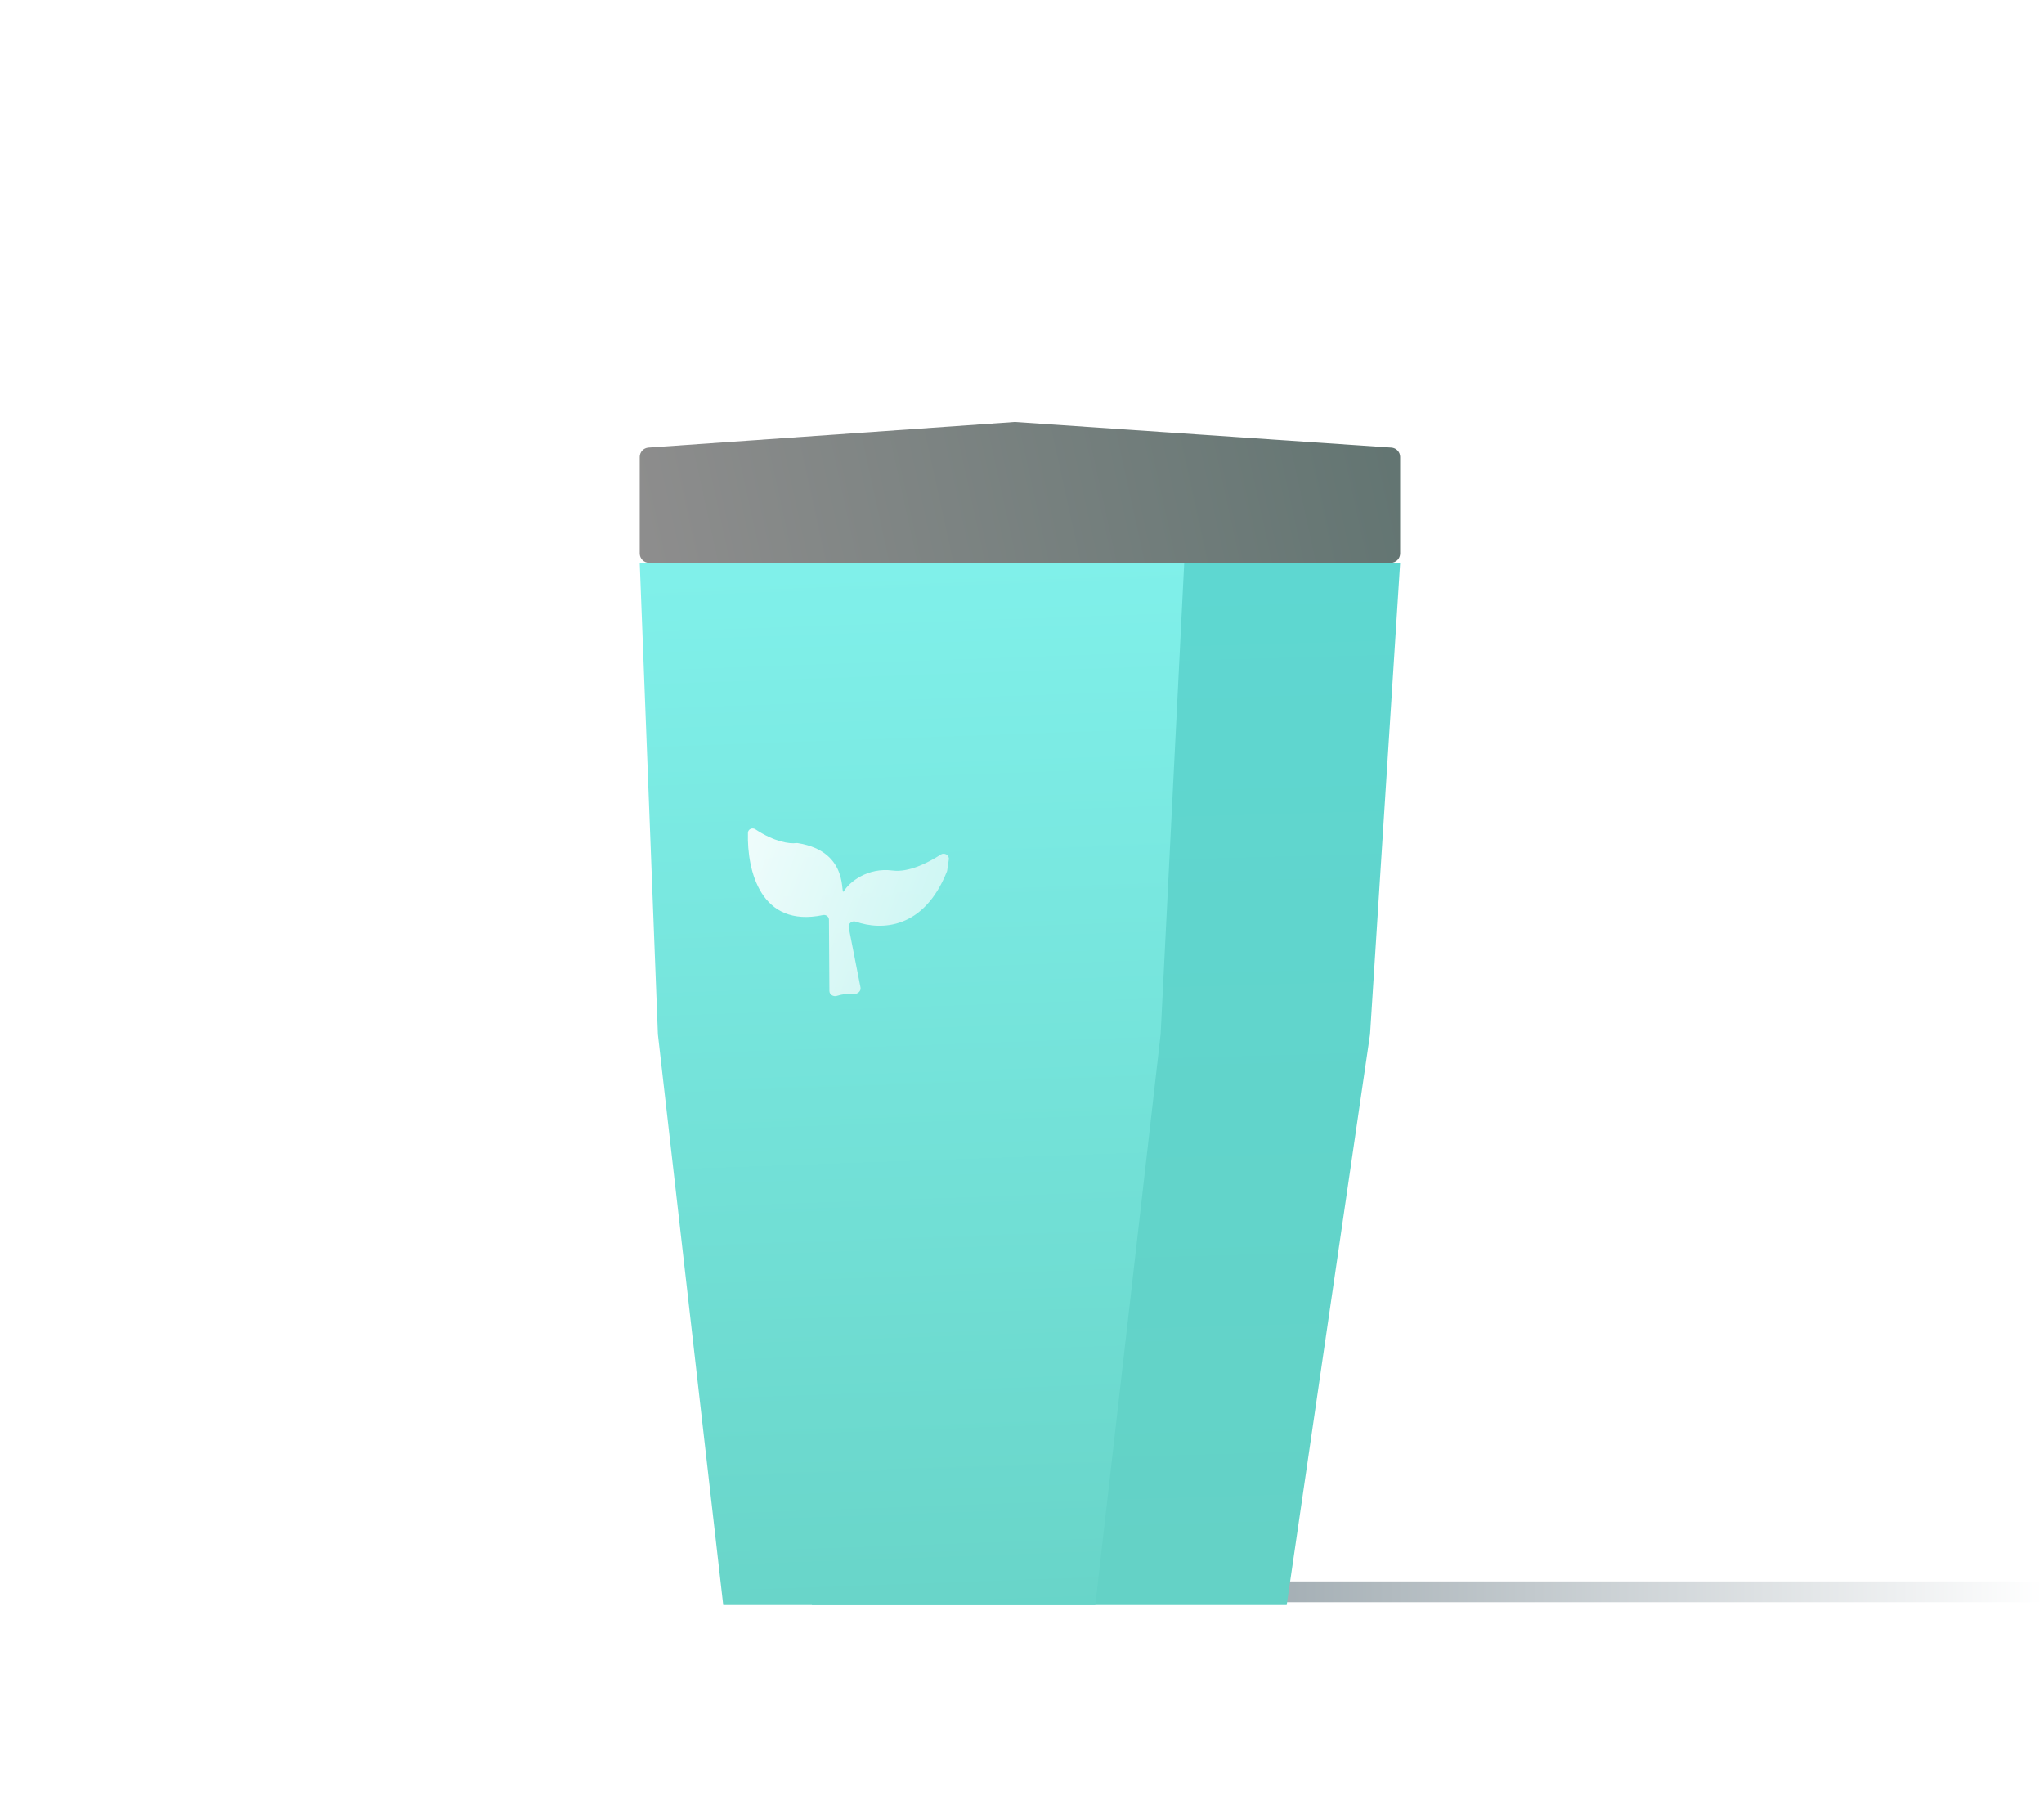 <svg width="393" height="345" viewBox="0 0 393 345" fill="none" xmlns="http://www.w3.org/2000/svg">
<rect width="393" height="345" fill="white"/>
<rect x="142" y="304" width="251" height="4" fill="url(#paint0_linear_561_2648)"/>
<path d="M135.635 108.184H269.207L263.419 198.818L247.39 308.542H156.116L140.088 198.818L135.635 108.184Z" fill="url(#paint1_linear_561_2648)"/>
<path d="M123 108.184H227.692L223.155 198.818L210.592 308.542H139.053L126.49 198.818L123 108.184Z" fill="url(#paint2_linear_561_2648)"/>
<path d="M123 87.84C123 86.892 123.733 86.105 124.679 86.039L195.129 81.109L267.525 86.042C268.472 86.106 269.207 86.894 269.207 87.843V106.379C269.207 107.376 268.399 108.184 267.402 108.184H124.805C123.808 108.184 123 107.376 123 106.379V87.84Z" fill="url(#paint3_linear_561_2648)"/>
<path d="M159.47 190.504L159.385 176.797C159.382 176.205 158.816 175.78 158.237 175.901C146.23 178.422 143.61 167.361 143.806 160.096C143.825 159.386 144.639 159.025 145.232 159.416C148.941 161.87 151.846 162.233 153.052 162.069C153.155 162.055 153.263 162.052 153.366 162.068C163.786 163.719 161.35 172.816 162.311 171.237C163.276 169.65 166.723 166.703 171.637 167.345C174.655 167.739 178.381 165.91 180.888 164.271C181.579 163.82 182.554 164.396 182.432 165.212L182.114 167.346C182.104 167.414 182.085 167.483 182.059 167.547C177.608 178.685 169.395 178.87 164.555 177.173C163.837 176.921 163.034 177.534 163.181 178.281L165.451 189.828C165.588 190.525 164.886 191.131 164.18 191.062C162.979 190.943 161.812 191.155 160.894 191.446C160.237 191.654 159.474 191.193 159.47 190.504Z" fill="url(#paint4_linear_561_2648)"/>
<defs>
<linearGradient id="paint0_linear_561_2648" x1="142" y1="306" x2="393" y2="306" gradientUnits="userSpaceOnUse">
<stop stop-color="#647680"/>
<stop offset="1" stop-color="white"/>
</linearGradient>
<linearGradient id="paint1_linear_561_2648" x1="215.891" y1="108.216" x2="222.277" y2="337.1" gradientUnits="userSpaceOnUse">
<stop stop-color="#5ED7D1"/>
<stop offset="1" stop-color="#65D1C4"/>
</linearGradient>
<linearGradient id="paint2_linear_561_2648" x1="185.903" y1="108.217" x2="194.047" y2="336.989" gradientUnits="userSpaceOnUse">
<stop stop-color="#80F0EA"/>
<stop offset="1" stop-color="#65D1C4"/>
</linearGradient>
<linearGradient id="paint3_linear_561_2648" x1="123" y1="126.686" x2="269.207" y2="94.646" gradientUnits="userSpaceOnUse">
<stop stop-color="#8F8E8E"/>
<stop offset="1" stop-color="#637572"/>
</linearGradient>
<linearGradient id="paint4_linear_561_2648" x1="131.848" y1="173.993" x2="185.096" y2="192.946" gradientUnits="userSpaceOnUse">
<stop stop-color="white" stop-opacity="0.92"/>
<stop offset="1" stop-color="white" stop-opacity="0.57"/>
</linearGradient>
</defs>
</svg>
